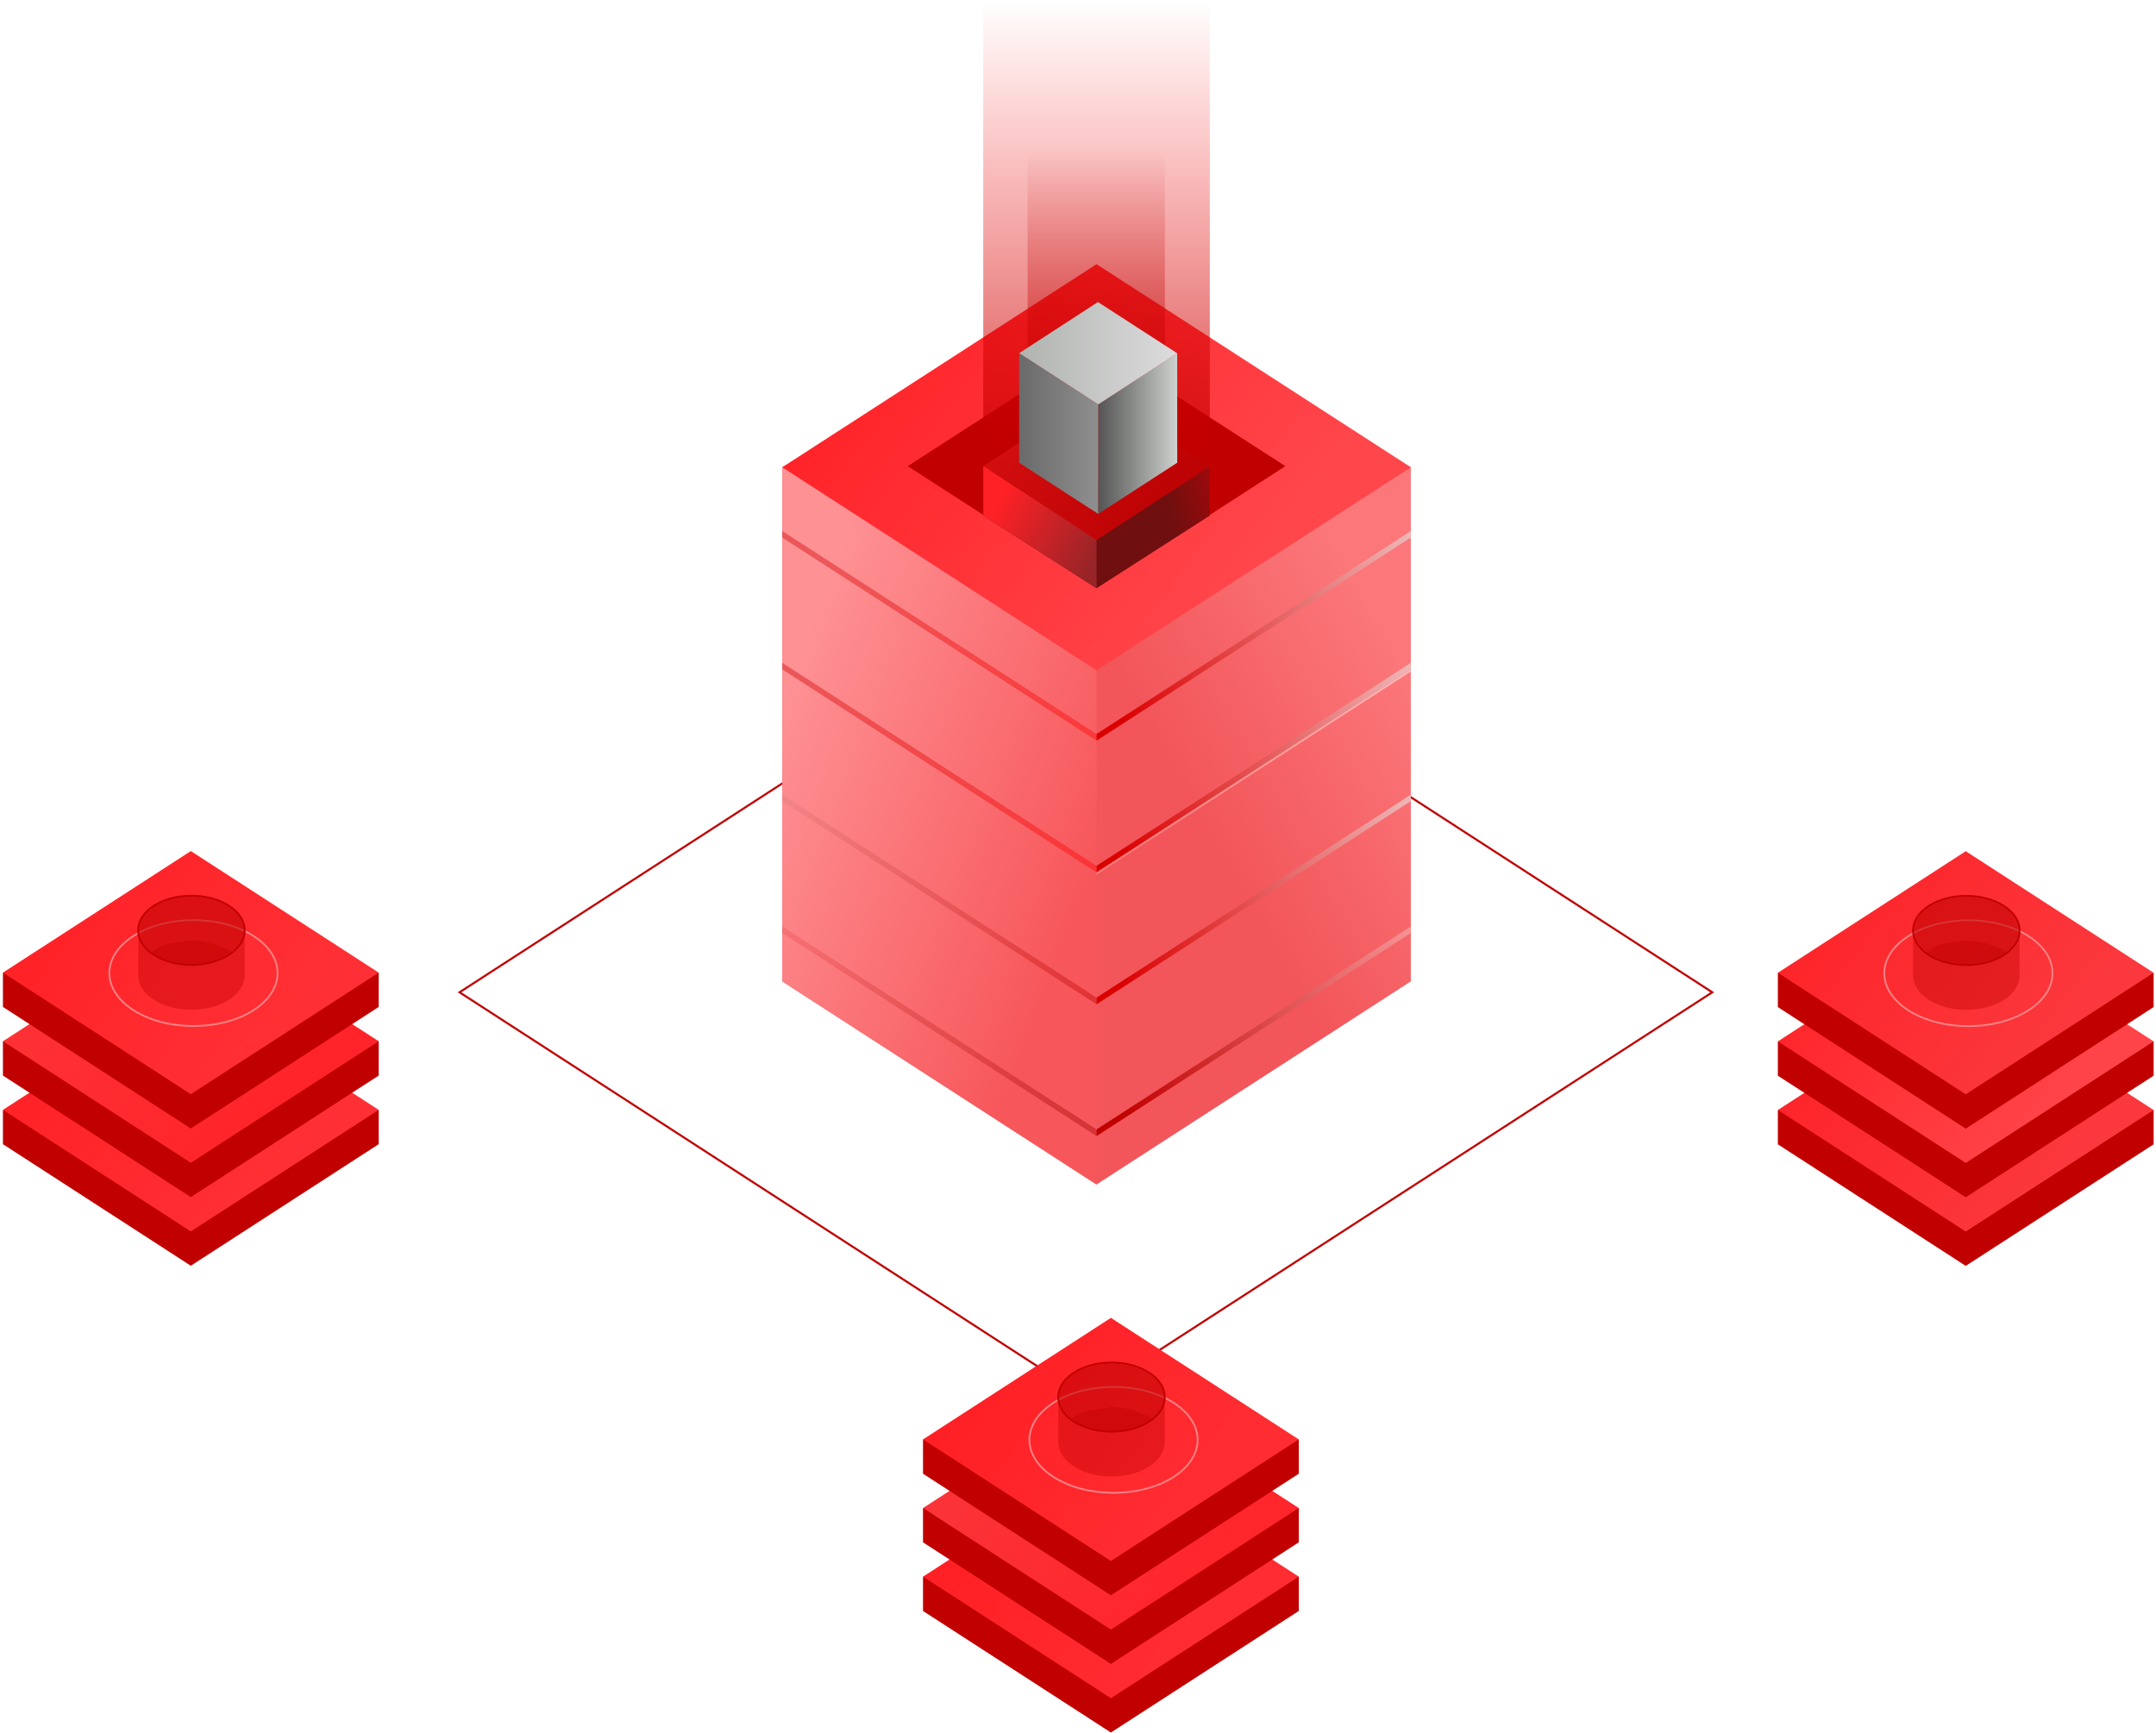 <svg width="628" height="505" viewBox="0 0 628 505" fill="none" xmlns="http://www.w3.org/2000/svg">
<g clip-path="url(#clip0_28_708)">
<path fill-rule="evenodd" clip-rule="evenodd" d="M316.301 171L498.749 289.104L316.301 407.208L133.854 289.104L316.301 171Z" stroke="#C10000" stroke-width="0.6"/>
<path fill-rule="evenodd" clip-rule="evenodd" d="M227.854 285.926V136.149L319.398 83.366L410.943 136.149V285.926L319.398 345.102L227.854 285.926Z" fill="url(#paint0_linear_28_708)"/>
<path fill-rule="evenodd" clip-rule="evenodd" d="M227.854 285.926V136.149L319.398 83.366V345.102L227.854 285.926Z" fill="url(#paint1_linear_28_708)"/>
<path fill-rule="evenodd" clip-rule="evenodd" d="M227.854 136.14L319.398 76.965L410.943 136.14L319.398 195.316L227.854 136.14Z" fill="url(#paint2_linear_28_708)"/>
<path fill-rule="evenodd" clip-rule="evenodd" d="M264.398 135.815L319.398 100.327L374.398 135.815L319.398 171.304L264.398 135.815Z" fill="#C10000"/>
<path fill-rule="evenodd" clip-rule="evenodd" d="M286.398 150.214V135.812L319.398 124.319L352.398 135.812V150.214L319.398 171.376L286.398 150.214Z" fill="url(#paint3_linear_28_708)"/>
<path fill-rule="evenodd" clip-rule="evenodd" d="M286.398 150.214V135.812L319.398 124.319V171.376L286.398 150.214Z" fill="url(#paint4_linear_28_708)"/>
<path fill-rule="evenodd" clip-rule="evenodd" d="M286.398 135.815L319.398 114.322L352.398 135.815L319.398 157.308L286.398 135.815Z" fill="url(#paint5_linear_28_708)"/>
<path fill-rule="evenodd" clip-rule="evenodd" d="M299.398 136.315L319.398 123.319L339.398 136.315L319.398 149.311L299.398 136.315Z" fill="#C10000"/>
<path opacity="0.7" fill-rule="evenodd" clip-rule="evenodd" d="M286.398 135.815V0H352.398V135.815L319.398 157.308L286.398 135.815Z" fill="url(#paint6_linear_28_708)"/>
<path opacity="0.7" fill-rule="evenodd" clip-rule="evenodd" d="M299.321 136.245V43.779H339.317V136.245L319.319 149.367L299.321 136.245Z" fill="url(#paint7_linear_28_708)"/>
<path fill-rule="evenodd" clip-rule="evenodd" d="M227.854 156.622V154.711L319.398 213.847V215.797L227.854 156.622Z" fill="url(#paint8_linear_28_708)" fill-opacity="0.4"/>
<path fill-rule="evenodd" clip-rule="evenodd" d="M410.943 156.622V154.711L319.398 213.847V215.797L410.943 156.622Z" fill="url(#paint9_linear_28_708)"/>
<path fill-rule="evenodd" clip-rule="evenodd" d="M410.943 195.025V193.114L319.398 252.25V254.2L410.943 195.025Z" fill="url(#paint10_linear_28_708)"/>
<path fill-rule="evenodd" clip-rule="evenodd" d="M410.943 195.665V195.034L319.398 254.17V254.84L410.943 195.665Z" fill="url(#paint11_linear_28_708)"/>
<path fill-rule="evenodd" clip-rule="evenodd" d="M410.943 233.428V231.517L319.398 290.652V292.603L410.943 233.428Z" fill="url(#paint12_linear_28_708)"/>
<path fill-rule="evenodd" clip-rule="evenodd" d="M410.943 271.831V269.92L319.398 329.056V331.006L410.943 271.831Z" fill="url(#paint13_linear_28_708)"/>
<path fill-rule="evenodd" clip-rule="evenodd" d="M227.854 195.025V193.114L319.398 252.25V254.2L227.854 195.025Z" fill="url(#paint14_linear_28_708)" fill-opacity="0.4"/>
<path fill-rule="evenodd" clip-rule="evenodd" d="M227.854 233.428V231.517L319.398 290.652V292.603L227.854 233.428Z" fill="url(#paint15_linear_28_708)" fill-opacity="0.4"/>
<path fill-rule="evenodd" clip-rule="evenodd" d="M227.854 271.831V269.92L319.398 329.056V331.006L227.854 271.831Z" fill="url(#paint16_linear_28_708)" fill-opacity="0.4"/>
<path fill-rule="evenodd" clip-rule="evenodd" d="M0.854 333.359V323.378H110.309V333.359L55.581 368.776L0.854 333.359Z" fill="#C10000"/>
<path fill-rule="evenodd" clip-rule="evenodd" d="M0.854 323.362L55.581 287.945L110.309 323.362L55.581 358.779L0.854 323.362Z" fill="url(#paint17_linear_28_708)"/>
<path fill-rule="evenodd" clip-rule="evenodd" d="M0.854 313.365V303.385H110.309V313.365L55.581 348.782L0.854 313.365Z" fill="#C10000"/>
<path fill-rule="evenodd" clip-rule="evenodd" d="M0.854 303.369L55.581 267.951L110.309 303.369L55.581 338.786L0.854 303.369Z" fill="url(#paint18_linear_28_708)"/>
<path fill-rule="evenodd" clip-rule="evenodd" d="M0.854 293.372V283.391H110.309V293.372L55.581 328.789L0.854 293.372Z" fill="#C10000"/>
<path fill-rule="evenodd" clip-rule="evenodd" d="M0.854 283.375L55.581 247.958L110.309 283.375L55.581 318.792L0.854 283.375Z" fill="url(#paint19_linear_28_708)"/>
<path fill-rule="evenodd" clip-rule="evenodd" d="M39.029 294.422C48.597 300.448 64.11 300.448 73.678 294.422C83.246 288.395 83.246 278.623 73.678 272.597C64.11 266.57 48.597 266.57 39.029 272.597C29.462 278.623 29.462 288.395 39.029 294.422Z" stroke="#F88487" stroke-width="0.5"/>
<path opacity="0.4" fill-rule="evenodd" clip-rule="evenodd" d="M40.255 270.988C40.255 278.262 40.255 282.864 40.255 284.792C40.502 287.14 42.006 289.443 44.77 291.238C50.837 295.178 60.675 295.178 66.742 291.238C69.523 289.431 71.03 287.11 71.261 284.747C71.261 282.884 71.261 278.297 71.261 270.988C71.086 272.742 70.605 274.22 69.819 275.422C69.558 275.821 68.831 276.516 67.637 277.507C66.888 277.008 66.429 276.696 66.258 276.572C63.763 275.428 61.387 274.642 59.13 274.214L55.758 273.959L48.799 274.985L46.018 276.114C44.929 277.043 44.156 277.459 43.699 277.362C43.241 277.266 42.261 276.131 40.757 273.959L40.255 270.988Z" fill="#C10000"/>
<path opacity="0.6" fill-rule="evenodd" clip-rule="evenodd" d="M44.77 278.179C50.837 282.12 60.675 282.12 66.742 278.179C72.809 274.239 72.809 267.85 66.742 263.909C60.675 259.969 50.837 259.969 44.77 263.909C38.703 267.85 38.703 274.239 44.77 278.179Z" fill="#C10000"/>
<path fill-rule="evenodd" clip-rule="evenodd" d="M44.77 278.179C50.837 282.12 60.675 282.12 66.742 278.179C72.809 274.239 72.809 267.85 66.742 263.909C60.675 259.969 50.837 259.969 44.77 263.909C38.703 267.85 38.703 274.239 44.77 278.179Z" stroke="#C10000" stroke-width="0.5"/>
<path fill-rule="evenodd" clip-rule="evenodd" d="M268.854 469.358V459.377H378.309V469.358L323.581 504.775L268.854 469.358Z" fill="#C10000"/>
<path fill-rule="evenodd" clip-rule="evenodd" d="M268.854 459.361L323.581 423.944L378.309 459.361L323.581 494.778L268.854 459.361Z" fill="url(#paint20_linear_28_708)"/>
<path fill-rule="evenodd" clip-rule="evenodd" d="M268.854 449.364V439.384H378.309V449.364L323.581 484.781L268.854 449.364Z" fill="#C10000"/>
<path fill-rule="evenodd" clip-rule="evenodd" d="M268.854 439.368L323.581 403.95L378.309 439.368L323.581 474.785L268.854 439.368Z" fill="url(#paint21_linear_28_708)"/>
<path fill-rule="evenodd" clip-rule="evenodd" d="M268.854 429.371V419.39H378.309V429.371L323.581 464.788L268.854 429.371Z" fill="#C10000"/>
<path fill-rule="evenodd" clip-rule="evenodd" d="M268.854 419.374L323.581 383.957L378.309 419.374L323.581 454.791L268.854 419.374Z" fill="url(#paint22_linear_28_708)"/>
<path fill-rule="evenodd" clip-rule="evenodd" d="M307.029 430.421C316.597 436.447 332.11 436.447 341.678 430.421C351.245 424.394 351.245 414.623 341.678 408.596C332.11 402.569 316.597 402.569 307.029 408.596C297.462 414.623 297.462 424.394 307.029 430.421Z" stroke="#F88487" stroke-width="0.5"/>
<path opacity="0.4" fill-rule="evenodd" clip-rule="evenodd" d="M308.255 406.987C308.255 414.261 308.255 418.863 308.255 420.791C308.502 423.139 310.006 425.442 312.77 427.237C318.837 431.177 328.675 431.177 334.742 427.237C337.523 425.43 339.03 423.109 339.261 420.746C339.261 418.883 339.261 414.296 339.261 406.987C339.086 408.741 338.605 410.219 337.819 411.421C337.558 411.82 336.831 412.515 335.637 413.506C334.889 413.007 334.429 412.695 334.258 412.571C331.763 411.427 329.387 410.641 327.13 410.213L323.758 409.958L316.799 410.984L314.018 412.113C312.929 413.042 312.156 413.458 311.699 413.361C311.241 413.265 310.261 412.13 308.757 409.958L308.255 406.987Z" fill="#C10000"/>
<path opacity="0.6" fill-rule="evenodd" clip-rule="evenodd" d="M312.77 414.178C318.837 418.119 328.675 418.119 334.742 414.178C340.809 410.238 340.809 403.849 334.742 399.908C328.675 395.968 318.837 395.968 312.77 399.908C306.703 403.849 306.703 410.238 312.77 414.178Z" fill="#C10000"/>
<path fill-rule="evenodd" clip-rule="evenodd" d="M312.77 414.178C318.837 418.119 328.675 418.119 334.742 414.178C340.809 410.238 340.809 403.849 334.742 399.908C328.675 395.968 318.837 395.968 312.77 399.908C306.703 403.849 306.703 410.238 312.77 414.178Z" stroke="#C10000" stroke-width="0.5"/>
<path fill-rule="evenodd" clip-rule="evenodd" d="M517.854 333.4V323.419H627.309V333.4L572.581 368.817L517.854 333.4Z" fill="#C10000"/>
<path fill-rule="evenodd" clip-rule="evenodd" d="M517.854 323.403L572.581 287.986L627.309 323.403L572.581 358.82L517.854 323.403Z" fill="url(#paint23_linear_28_708)"/>
<path fill-rule="evenodd" clip-rule="evenodd" d="M517.854 313.406V303.426H627.309V313.406L572.581 348.823L517.854 313.406Z" fill="#C10000"/>
<path fill-rule="evenodd" clip-rule="evenodd" d="M517.854 303.41L572.581 267.992L627.309 303.41L572.581 338.827L517.854 303.41Z" fill="url(#paint24_linear_28_708)"/>
<path fill-rule="evenodd" clip-rule="evenodd" d="M517.854 293.413V283.432H627.309V293.413L572.581 328.83L517.854 293.413Z" fill="#C10000"/>
<path fill-rule="evenodd" clip-rule="evenodd" d="M517.854 283.416L572.581 247.999L627.309 283.416L572.581 318.833L517.854 283.416Z" fill="url(#paint25_linear_28_708)"/>
<path fill-rule="evenodd" clip-rule="evenodd" d="M556.029 294.463C565.597 300.489 581.11 300.489 590.678 294.463C600.245 288.436 600.245 278.665 590.678 272.638C581.11 266.611 565.597 266.611 556.029 272.638C546.462 278.665 546.462 288.436 556.029 294.463Z" stroke="#F88487" stroke-width="0.5"/>
<path opacity="0.4" fill-rule="evenodd" clip-rule="evenodd" d="M557.255 271.029C557.255 278.303 557.255 282.905 557.255 284.833C557.502 287.181 559.006 289.484 561.77 291.279C567.837 295.219 577.675 295.219 583.742 291.279C586.523 289.472 588.03 287.151 588.261 284.788C588.261 282.925 588.261 278.338 588.261 271.029C588.086 272.783 587.605 274.261 586.819 275.463C586.558 275.862 585.831 276.557 584.637 277.548C583.889 277.049 583.429 276.737 583.258 276.613C580.763 275.469 578.387 274.683 576.13 274.255L572.758 274L565.799 275.026L563.018 276.155C561.929 277.084 561.156 277.5 560.699 277.403C560.241 277.307 559.261 276.172 557.757 274L557.255 271.029Z" fill="#C10000"/>
<path opacity="0.6" fill-rule="evenodd" clip-rule="evenodd" d="M561.77 278.22C567.837 282.161 577.675 282.161 583.742 278.22C589.809 274.28 589.809 267.891 583.742 263.95C577.675 260.01 567.837 260.01 561.77 263.95C555.703 267.891 555.703 274.28 561.77 278.22Z" fill="#C10000"/>
<path fill-rule="evenodd" clip-rule="evenodd" d="M561.77 278.22C567.837 282.161 577.675 282.161 583.742 278.22C589.809 274.28 589.809 267.891 583.742 263.95C577.675 260.01 567.837 260.01 561.77 263.95C555.703 267.891 555.703 274.28 561.77 278.22Z" stroke="#C10000" stroke-width="0.5"/>
<path d="M342.9 134.817L319.872 149.73L319.9 117.825L342.9 102.934V134.817Z" fill="url(#paint26_linear_28_708)"/>
<path d="M296.854 134.817L319.872 149.73L319.9 117.825L296.863 102.892L296.854 134.817Z" fill="url(#paint27_linear_28_708)"/>
<path d="M319.904 117.825L296.867 102.892L319.811 88L342.904 102.934L319.904 117.825Z" fill="url(#paint28_linear_28_708)"/>
</g>
<defs>
<linearGradient id="paint0_linear_28_708" x1="348.466" y1="234.074" x2="411.268" y2="198.719" gradientUnits="userSpaceOnUse">
<stop stop-color="#F2565A"/>
<stop offset="1" stop-color="#FB777A"/>
</linearGradient>
<linearGradient id="paint1_linear_28_708" x1="297.854" y1="305.999" x2="202.578" y2="269.618" gradientUnits="userSpaceOnUse">
<stop stop-color="#F7575B"/>
<stop offset="1" stop-color="#FE9194"/>
</linearGradient>
<linearGradient id="paint2_linear_28_708" x1="373.871" y1="153.481" x2="266.268" y2="73.622" gradientUnits="userSpaceOnUse">
<stop stop-color="#FF464B"/>
<stop offset="1" stop-color="#FF2227"/>
</linearGradient>
<linearGradient id="paint3_linear_28_708" x1="340.812" y1="149.661" x2="376.462" y2="139.651" gradientUnits="userSpaceOnUse">
<stop stop-color="#6F0F0F"/>
<stop offset="1" stop-color="#E40006"/>
</linearGradient>
<linearGradient id="paint4_linear_28_708" x1="314.547" y1="169.595" x2="286.451" y2="153.504" gradientUnits="userSpaceOnUse">
<stop stop-color="#992427"/>
<stop offset="1" stop-color="#FF2126"/>
</linearGradient>
<linearGradient id="paint5_linear_28_708" x1="339.034" y1="142.209" x2="300.233" y2="113.194" gradientUnits="userSpaceOnUse">
<stop stop-color="#B90B0F"/>
<stop offset="1" stop-color="#FF3035"/>
</linearGradient>
<linearGradient id="paint6_linear_28_708" x1="319.398" y1="133.723" x2="319.398" y2="0" gradientUnits="userSpaceOnUse">
<stop stop-color="#C10000"/>
<stop offset="1" stop-color="#FF0000" stop-opacity="0"/>
</linearGradient>
<linearGradient id="paint7_linear_28_708" x1="319.319" y1="133.537" x2="319.319" y2="43.779" gradientUnits="userSpaceOnUse">
<stop stop-color="#C10000"/>
<stop offset="1" stop-color="#C10000" stop-opacity="0"/>
</linearGradient>
<linearGradient id="paint8_linear_28_708" x1="324.57" y1="200.47" x2="215.719" y2="128.408" gradientUnits="userSpaceOnUse">
<stop stop-color="#FF0000"/>
<stop offset="1" stop-color="#C10000"/>
</linearGradient>
<linearGradient id="paint9_linear_28_708" x1="319.398" y1="198.854" x2="418.373" y2="135.845" gradientUnits="userSpaceOnUse">
<stop stop-color="#DB0000"/>
<stop offset="1" stop-color="#F2D5D6"/>
</linearGradient>
<linearGradient id="paint10_linear_28_708" x1="319.398" y1="237.257" x2="418.373" y2="174.248" gradientUnits="userSpaceOnUse">
<stop stop-color="#DB0000"/>
<stop offset="1" stop-color="#F2D5D6"/>
</linearGradient>
<linearGradient id="paint11_linear_28_708" x1="324.419" y1="237.7" x2="401.758" y2="186.618" gradientUnits="userSpaceOnUse">
<stop stop-color="#FA7979"/>
<stop offset="1" stop-color="#FCB7B7"/>
</linearGradient>
<linearGradient id="paint12_linear_28_708" x1="319.398" y1="275.66" x2="418.373" y2="212.651" gradientUnits="userSpaceOnUse">
<stop stop-color="#DB0000"/>
<stop offset="1" stop-color="#F2D5D6"/>
</linearGradient>
<linearGradient id="paint13_linear_28_708" x1="319.398" y1="314.063" x2="418.373" y2="251.054" gradientUnits="userSpaceOnUse">
<stop stop-color="#C10000"/>
<stop offset="1" stop-color="#FFABAD"/>
</linearGradient>
<linearGradient id="paint14_linear_28_708" x1="324.57" y1="238.873" x2="215.719" y2="166.811" gradientUnits="userSpaceOnUse">
<stop stop-color="#FF0000"/>
<stop offset="1" stop-color="#C10000"/>
</linearGradient>
<linearGradient id="paint15_linear_28_708" x1="324.57" y1="277.275" x2="215.719" y2="205.214" gradientUnits="userSpaceOnUse">
<stop stop-color="#C10000"/>
<stop offset="1" stop-color="#EB9A9A"/>
</linearGradient>
<linearGradient id="paint16_linear_28_708" x1="324.57" y1="315.679" x2="215.719" y2="243.617" gradientUnits="userSpaceOnUse">
<stop stop-color="#A40000"/>
<stop offset="1" stop-color="#FF6B6B"/>
</linearGradient>
<linearGradient id="paint17_linear_28_708" x1="88.147" y1="333.764" x2="23.816" y2="285.966" gradientUnits="userSpaceOnUse">
<stop stop-color="#FF3035"/>
<stop offset="1" stop-color="#FF2126"/>
</linearGradient>
<linearGradient id="paint18_linear_28_708" x1="88.147" y1="313.771" x2="23.816" y2="265.972" gradientUnits="userSpaceOnUse">
<stop stop-color="#FF2429"/>
<stop offset="1" stop-color="#FD3236"/>
</linearGradient>
<linearGradient id="paint19_linear_28_708" x1="88.147" y1="293.777" x2="23.816" y2="245.979" gradientUnits="userSpaceOnUse">
<stop stop-color="#FF3035"/>
<stop offset="1" stop-color="#FF2126"/>
</linearGradient>
<linearGradient id="paint20_linear_28_708" x1="356.146" y1="469.763" x2="291.816" y2="421.965" gradientUnits="userSpaceOnUse">
<stop stop-color="#FF2D32"/>
<stop offset="1" stop-color="#FF1F24"/>
</linearGradient>
<linearGradient id="paint21_linear_28_708" x1="356.146" y1="449.77" x2="291.816" y2="401.971" gradientUnits="userSpaceOnUse">
<stop stop-color="#FF262C"/>
<stop offset="1" stop-color="#FA3439"/>
</linearGradient>
<linearGradient id="paint22_linear_28_708" x1="356.146" y1="429.776" x2="291.816" y2="381.978" gradientUnits="userSpaceOnUse">
<stop stop-color="#FF2D32"/>
<stop offset="1" stop-color="#FF1F24"/>
</linearGradient>
<linearGradient id="paint23_linear_28_708" x1="605.146" y1="333.805" x2="540.816" y2="286.007" gradientUnits="userSpaceOnUse">
<stop stop-color="#FB383D"/>
<stop offset="1" stop-color="#FD2429"/>
</linearGradient>
<linearGradient id="paint24_linear_28_708" x1="605.146" y1="313.812" x2="540.816" y2="266.013" gradientUnits="userSpaceOnUse">
<stop stop-color="#FF4449"/>
<stop offset="1" stop-color="#FF252A"/>
</linearGradient>
<linearGradient id="paint25_linear_28_708" x1="605.146" y1="293.818" x2="540.816" y2="246.02" gradientUnits="userSpaceOnUse">
<stop stop-color="#FB383D"/>
<stop offset="1" stop-color="#FD2429"/>
</linearGradient>
<linearGradient id="paint26_linear_28_708" x1="319.877" y1="126.332" x2="342.897" y2="126.332" gradientUnits="userSpaceOnUse">
<stop stop-color="#535453"/>
<stop offset="1" stop-color="#CED1CE"/>
</linearGradient>
<linearGradient id="paint27_linear_28_708" x1="296.856" y1="126.308" x2="319.902" y2="126.308" gradientUnits="userSpaceOnUse">
<stop stop-color="#6A6A6A"/>
<stop offset="1" stop-color="#8F8F8F"/>
</linearGradient>
<linearGradient id="paint28_linear_28_708" x1="296.865" y1="102.913" x2="342.9" y2="102.913" gradientUnits="userSpaceOnUse">
<stop stop-color="#B0B3B0"/>
<stop offset="1" stop-color="#DCDCDC"/>
</linearGradient>
<clipPath id="clip0_28_708">
<rect width="628" height="505" fill="white"/>
</clipPath>
</defs>
</svg>
